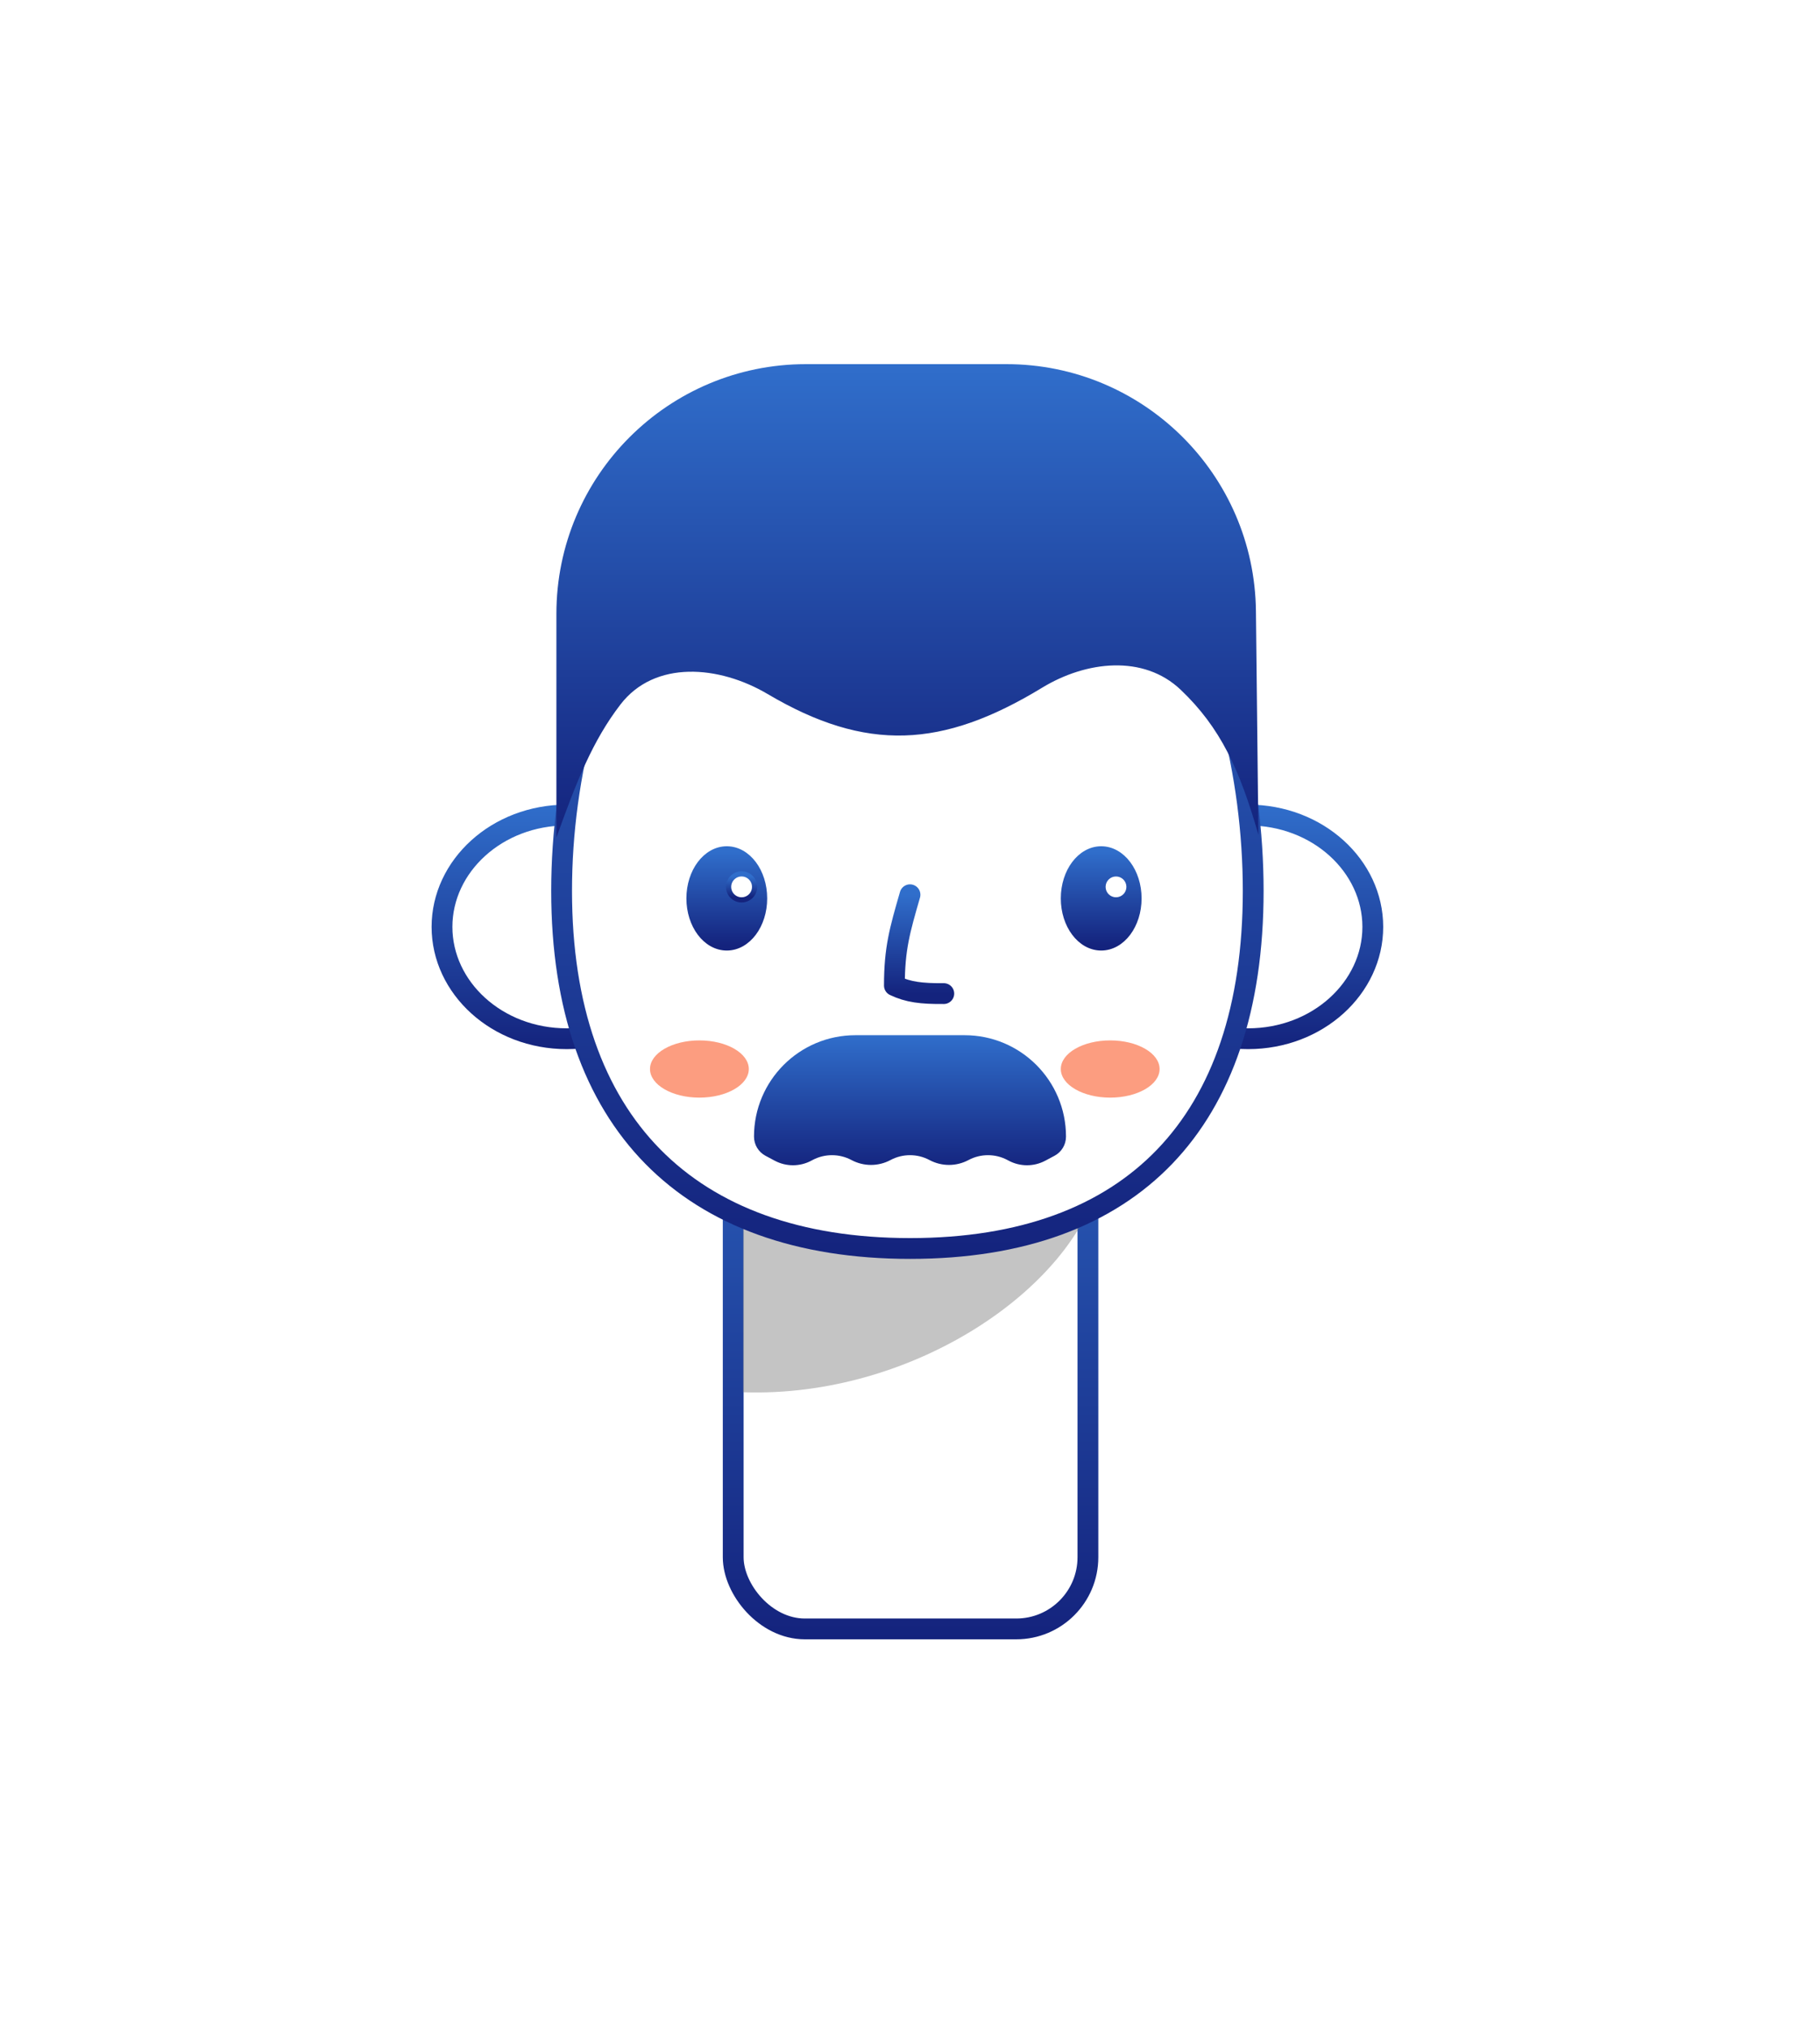 <svg width="350" height="390" viewBox="0 0 350 390" fill="none" xmlns="http://www.w3.org/2000/svg">
<g id="Property 1=Short hair and beard">
<g id="neck">
<rect id="neck_2" x="141" y="185" width="68.214" height="128.131" rx="13.777" fill="white" stroke="url(#paint0_linear_23_3227)" stroke-width="4" stroke-linecap="round"/>
<path id="neck shadow" d="M142.896 267.634V226.678H211.5C206.333 247.68 175.523 268.768 142.896 267.634Z" fill="#7E7E7E" fill-opacity="0.45"/>
</g>
<g id="face">
<g id="ears">
<path id="left ear" d="M133 178.178C133 189.867 122.45 199.678 109 199.678C95.55 199.678 85 189.867 85 178.178C85 166.49 95.55 156.678 109 156.678C122.45 156.678 133 166.49 133 178.178Z" fill="white" stroke="url(#paint1_linear_23_3227)" stroke-width="4"/>
<path id="right ear" d="M216 178.178C216 189.867 226.55 199.678 240 199.678C253.45 199.678 264 189.867 264 178.178C264 166.49 253.45 156.678 240 156.678C226.55 156.678 216 166.49 216 178.178Z" fill="white" stroke="url(#paint2_linear_23_3227)" stroke-width="4"/>
</g>
<path id="face_2" d="M241 171.261C241 193.713 235.042 210.834 223.986 222.337C212.941 233.828 196.532 240 175.03 240C153.526 240 136.842 233.827 125.529 222.321C114.211 210.81 108 193.69 108 171.261C108 148.804 114.232 125.379 125.779 107.629C137.311 89.903 154.009 78 175.03 78C196.043 78 212.472 89.893 223.74 107.612C235.025 125.358 241 148.787 241 171.261Z" fill="white" stroke="url(#paint3_linear_23_3227)" stroke-width="4" stroke-linecap="round"/>
<path id="nose" d="M175 172C173.029 178.812 172 182.371 172 189.458C174.64 190.72 177.163 191.036 181.5 191" stroke="url(#paint4_linear_23_3227)" stroke-width="4" stroke-linecap="round" stroke-linejoin="round"/>
<g id="eyes">
<g id="left">
<path id="left eye" d="M139.768 182.225C141.829 182.225 143.657 181.11 144.953 179.382C146.249 177.655 147.035 175.291 147.035 172.702C147.035 170.112 146.249 167.748 144.953 166.021C143.657 164.293 141.829 163.178 139.768 163.178C137.706 163.178 135.878 164.293 134.582 166.021C133.287 167.748 132.5 170.112 132.5 172.702C132.5 175.291 133.287 177.655 134.582 179.382C135.878 181.11 137.706 182.225 139.768 182.225Z" fill="url(#paint5_linear_23_3227)" stroke="url(#paint6_linear_23_3227)" stroke-linecap="round"/>
<circle id="Ellipse 19" cx="142.616" cy="170.487" r="2.5" fill="white" stroke="url(#paint7_linear_23_3227)"/>
</g>
<g id="right">
<path id="left eye_2" d="M211.768 182.225C213.829 182.225 215.657 181.11 216.953 179.382C218.249 177.655 219.035 175.291 219.035 172.702C219.035 170.112 218.249 167.748 216.953 166.021C215.657 164.293 213.829 163.178 211.768 163.178C209.706 163.178 207.878 164.293 206.582 166.021C205.287 167.748 204.5 170.112 204.5 172.702C204.5 175.291 205.287 177.655 206.582 179.382C207.878 181.11 209.706 182.225 211.768 182.225Z" fill="url(#paint8_linear_23_3227)" stroke="url(#paint9_linear_23_3227)" stroke-linecap="round"/>
<circle id="Ellipse 19_2" cx="214.616" cy="170.487" r="2" fill="white"/>
</g>
</g>
<path id="mouth" d="M166 206C169 209.667 176.8 214.8 184 206" stroke="url(#paint10_linear_23_3227)" stroke-width="4" stroke-linecap="round" stroke-linejoin="round"/>
<path id="mustache" d="M145 218.494C145 207.728 153.728 199 164.494 199H185.506C196.272 199 205 207.728 205 218.494C205 220.036 204.15 221.453 202.789 222.179L201.029 223.118C198.824 224.294 196.176 224.294 193.971 223.118L193.75 223C191.406 221.75 188.594 221.75 186.25 223C183.906 224.25 181.094 224.25 178.75 223C176.406 221.75 173.594 221.75 171.25 223C168.906 224.25 166.094 224.25 163.75 223C161.406 221.75 158.594 221.75 156.25 223L156.029 223.118C153.824 224.294 151.176 224.294 148.971 223.118L147.211 222.179C145.85 221.453 145 220.036 145 218.494Z" fill="url(#paint11_linear_23_3227)"/>
<path id="hair" d="M107 161V118C107 91.49 128.49 70 155 70H193.528C219.83 70 241.234 91.168 241.525 117.469L242 160.445C238.396 147.923 234.715 139.88 227.059 132.599C219.893 125.783 208.862 127.057 200.413 132.198C181.229 143.871 166.562 144.611 147.613 133.41C138.288 127.897 125.91 126.843 119.313 135.435C113.977 142.385 110.899 150.132 107 161Z" fill="url(#paint12_linear_23_3227)"/>
</g>
<g id="blushes">
<g id="Ellipse 46" filter="url(#filter0_f_23_3227)">
<ellipse cx="134.5" cy="205.5" rx="9.5" ry="5.5" fill="#FC9D80"/>
</g>
<g id="Ellipse 47" filter="url(#filter1_f_23_3227)">
<ellipse cx="213.5" cy="205.5" rx="9.5" ry="5.5" fill="#FC9D80"/>
</g>
</g>
</g>
<defs>
<filter id="filter0_f_23_3227" x="113" y="188" width="43" height="35" filterUnits="userSpaceOnUse" color-interpolation-filters="sRGB">
<feFlood flood-opacity="0" result="BackgroundImageFix"/>
<feBlend mode="normal" in="SourceGraphic" in2="BackgroundImageFix" result="shape"/>
<feGaussianBlur stdDeviation="6" result="effect1_foregroundBlur_23_3227"/>
</filter>
<filter id="filter1_f_23_3227" x="192" y="188" width="43" height="35" filterUnits="userSpaceOnUse" color-interpolation-filters="sRGB">
<feFlood flood-opacity="0" result="BackgroundImageFix"/>
<feBlend mode="normal" in="SourceGraphic" in2="BackgroundImageFix" result="shape"/>
<feGaussianBlur stdDeviation="6" result="effect1_foregroundBlur_23_3227"/>
</filter>
<linearGradient id="paint0_linear_23_3227" x1="175.107" y1="183" x2="175.107" y2="315.131" gradientUnits="userSpaceOnUse">
<stop stop-color="#306ECB"/>
<stop offset="1" stop-color="#14237D"/>
</linearGradient>
<linearGradient id="paint1_linear_23_3227" x1="109" y1="154.678" x2="109" y2="201.678" gradientUnits="userSpaceOnUse">
<stop stop-color="#306ECB"/>
<stop offset="1" stop-color="#14237D"/>
</linearGradient>
<linearGradient id="paint2_linear_23_3227" x1="240" y1="154.678" x2="240" y2="201.678" gradientUnits="userSpaceOnUse">
<stop stop-color="#306ECB"/>
<stop offset="1" stop-color="#14237D"/>
</linearGradient>
<linearGradient id="paint3_linear_23_3227" x1="174.5" y1="76" x2="174.5" y2="242" gradientUnits="userSpaceOnUse">
<stop stop-color="#306ECB"/>
<stop offset="1" stop-color="#14237D"/>
</linearGradient>
<linearGradient id="paint4_linear_23_3227" x1="176.75" y1="172" x2="176.75" y2="191.003" gradientUnits="userSpaceOnUse">
<stop stop-color="#306ECB"/>
<stop offset="1" stop-color="#14237D"/>
</linearGradient>
<linearGradient id="paint5_linear_23_3227" x1="139.768" y1="163.678" x2="139.768" y2="181.725" gradientUnits="userSpaceOnUse">
<stop stop-color="#306ECB"/>
<stop offset="1" stop-color="#14237D"/>
</linearGradient>
<linearGradient id="paint6_linear_23_3227" x1="139.768" y1="163.678" x2="139.768" y2="181.725" gradientUnits="userSpaceOnUse">
<stop stop-color="#306ECB"/>
<stop offset="1" stop-color="#14237D"/>
</linearGradient>
<linearGradient id="paint7_linear_23_3227" x1="142.616" y1="168.487" x2="142.616" y2="172.487" gradientUnits="userSpaceOnUse">
<stop stop-color="#306ECB"/>
<stop offset="1" stop-color="#14237D"/>
</linearGradient>
<linearGradient id="paint8_linear_23_3227" x1="211.768" y1="163.678" x2="211.768" y2="181.725" gradientUnits="userSpaceOnUse">
<stop stop-color="#306ECB"/>
<stop offset="1" stop-color="#14237D"/>
</linearGradient>
<linearGradient id="paint9_linear_23_3227" x1="211.768" y1="163.678" x2="211.768" y2="181.725" gradientUnits="userSpaceOnUse">
<stop stop-color="#306ECB"/>
<stop offset="1" stop-color="#14237D"/>
</linearGradient>
<linearGradient id="paint10_linear_23_3227" x1="175" y1="206" x2="175" y2="210.859" gradientUnits="userSpaceOnUse">
<stop stop-color="#306ECB"/>
<stop offset="1" stop-color="#14237D"/>
</linearGradient>
<linearGradient id="paint11_linear_23_3227" x1="175" y1="199" x2="175" y2="225" gradientUnits="userSpaceOnUse">
<stop stop-color="#306ECB"/>
<stop offset="1" stop-color="#14237D"/>
</linearGradient>
<linearGradient id="paint12_linear_23_3227" x1="174.5" y1="70" x2="174.5" y2="161" gradientUnits="userSpaceOnUse">
<stop stop-color="#306ECB"/>
<stop offset="1" stop-color="#14237D"/>
</linearGradient>
</defs>
</svg>

